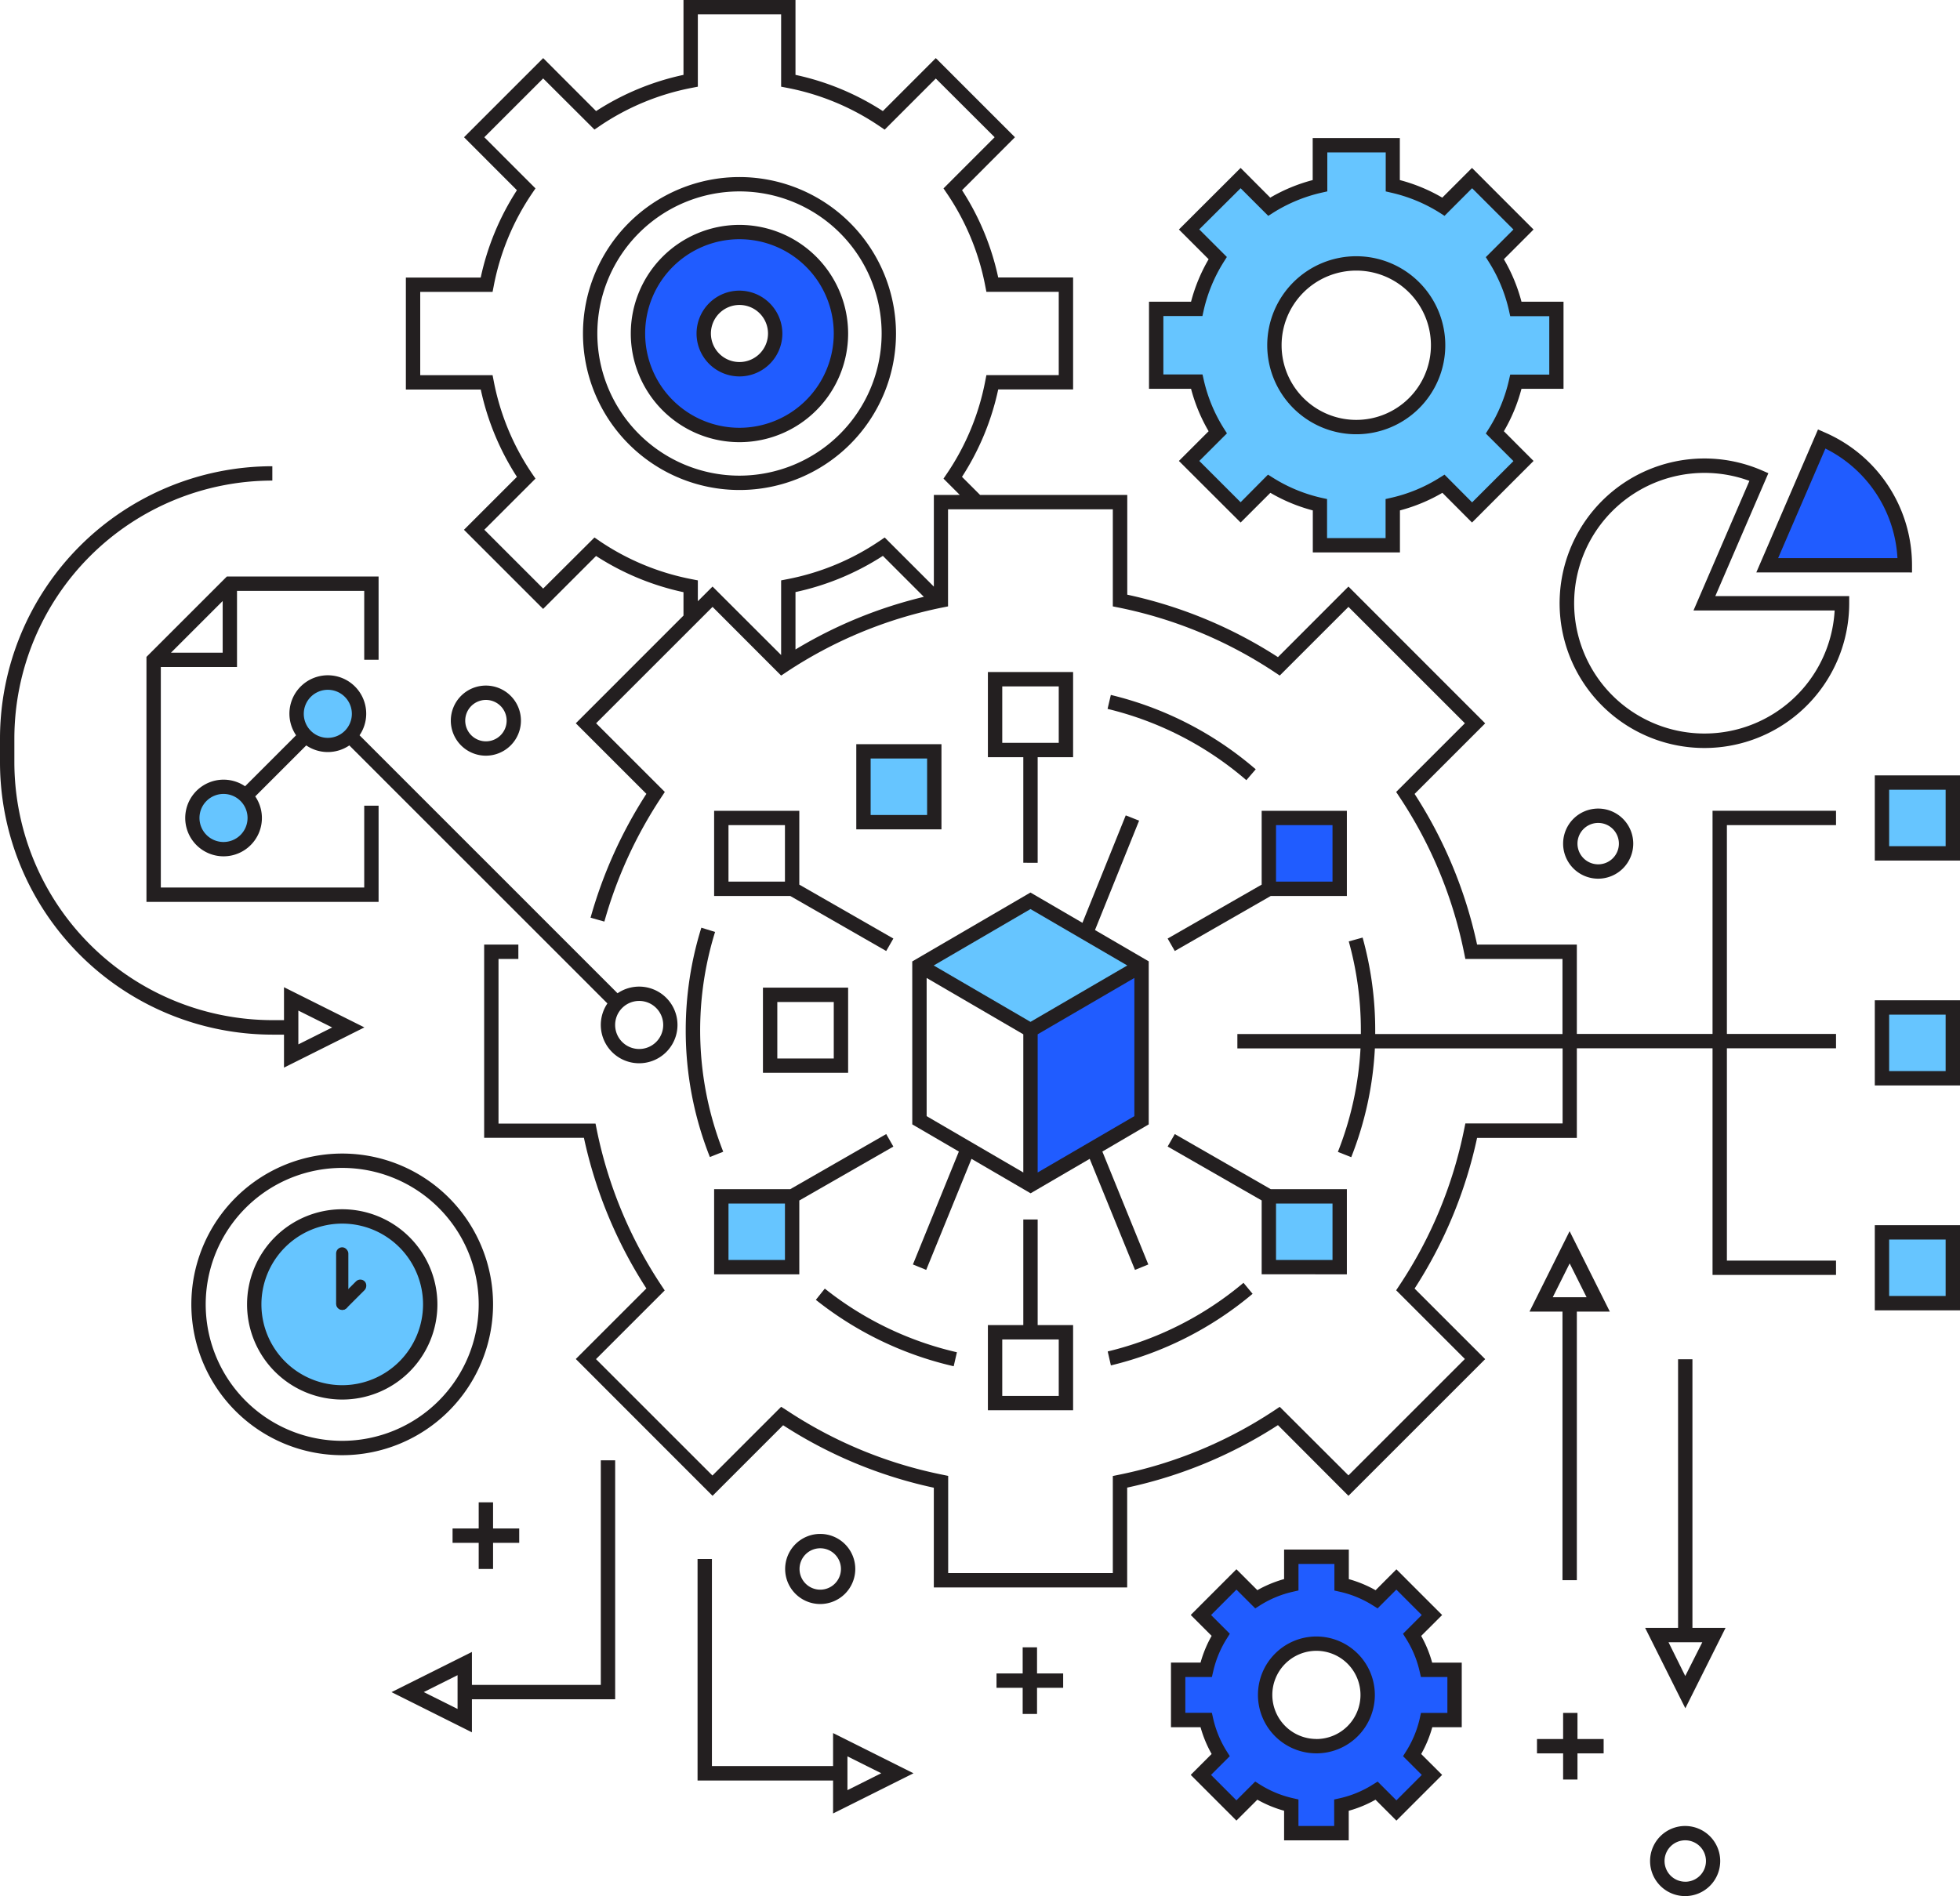 <svg xmlns="http://www.w3.org/2000/svg" viewBox="0 0 682.5 660.42"><title>Asset 1</title><g id="Layer_2" data-name="Layer 2"><g id="Layer_1-2" data-name="Layer 1"><polygon points="397.5 336.27 358.83 358.81 320.16 336.27 358.83 313.73 397.5 336.27" style="fill:#66c5ff"/><polygon points="397.5 336.27 397.5 390.19 358.83 412.73 358.83 358.81 397.5 336.27" style="fill:#205cff"/><rect x="441.83" y="284.9" width="24.67" height="24.67" style="fill:#205cff"/><rect x="655.33" y="272.57" width="24.67" height="24.67" style="fill:#66c5ff"/><rect x="655.33" y="350.9" width="24.67" height="24.67" style="fill:#66c5ff"/><rect x="655.33" y="429.24" width="24.67" height="24.67" style="fill:#66c5ff"/><rect x="300.67" y="261.7" width="24.67" height="24.67" style="fill:#66c5ff"/><rect x="441.83" y="416.7" width="24.67" height="24.67" style="fill:#66c5ff"/><rect x="251.17" y="416.7" width="24.67" height="24.67" transform="translate(527 858.06) rotate(180)" style="fill:#66c5ff"/><circle cx="77.83" cy="284.9" r="10.87" style="fill:#66c5ff"/><circle cx="114.15" cy="248.59" r="10.87" style="fill:#66c5ff"/><circle cx="119.17" cy="454.33" r="30.64" transform="translate(-286.35 217.33) rotate(-45)" style="fill:#66c5ff"/><path d="M663.29,196.89H615.37l19-44A47.94,47.94,0,0,1,663.29,196.89Z" style="fill:#205cff"/><path d="M257.5,80.83a35.34,35.34,0,1,0,35.33,35.34A35.33,35.33,0,0,0,257.5,80.83Zm0,47.77a12.44,12.44,0,1,1,12.43-12.43A12.43,12.43,0,0,1,257.5,128.6Z" style="fill:#205cff"/><path d="M317.67,391.63l16.22,9.46-16,39.33,4.63,1.89,15.77-38.68,20.58,12,20.58-12,15.77,38.68,4.64-1.89-16-39.33L400,391.63V334.84l-18.71-10.9,15.36-38.1L392,284l-15.08,37.42-18.1-10.55-41.16,24Zm5-51,33.66,19.62v48.13l-33.66-19.62Zm38.66,67.75V360.25L395,340.63v48.13Zm31.21-72.1-33.71,19.64-33.7-19.64,33.7-19.65Z" style="fill:#231f20"/><path d="M469,312.07V282.4H439.33v25.72L406.59,326.9l2.49,4.34,33.42-19.17ZM444.33,287.4H464v19.67H444.33Z" style="fill:#231f20"/><path d="M652.83,270.07v29.67H682.5V270.07Zm24.67,24.67H657.83V275.07H677.5Z" style="fill:#231f20"/><path d="M652.83,378.07H682.5V348.4H652.83Zm5-24.67H677.5v19.67H657.83Z" style="fill:#231f20"/><path d="M652.83,456.4H682.5V426.74H652.83Zm5-24.66H677.5V451.4H657.83Z" style="fill:#231f20"/><path d="M298.17,288.87h29.66V259.2H298.17Zm5-24.67h19.66v19.67H303.17Z" style="fill:#231f20"/><path d="M265.67,344v29.67h29.66V344Zm24.66,24.67H270.67V349h19.66Z" style="fill:#231f20"/><path d="M469,443.86V414.2H442.5L409.08,395l-2.49,4.34,32.74,18.78v25.72ZM444.33,419.2H464v19.66H444.33Z" style="fill:#231f20"/><path d="M248.67,282.4v29.67h26.5l33.42,19.17,2.49-4.34-32.75-18.78V282.4Zm24.66,24.67H253.67V287.4h19.66Z" style="fill:#231f20"/><path d="M248.67,443.86h29.66V418.14l32.75-18.78L308.59,395,275.17,414.2h-26.5Zm5-24.66h19.66v19.66H253.67Z" style="fill:#231f20"/><path d="M361.33,300.51V263.74h12.34V234.07H344v29.67h12.33v36.77ZM349,239.07h19.67v19.67H349Z" style="fill:#231f20"/><path d="M356.33,424.76v36.77H344V491.2h29.67V461.53H361.33V424.76Zm12.34,61.44H349V466.53h19.67Z" style="fill:#231f20"/><path d="M596.33,360.13H549.08V329H514.34a157.37,157.37,0,0,0-21.76-52.47l24.58-24.58L469.55,204.3,445,228.88a157.56,157.56,0,0,0-52.47-21.75V172.39H341.28l-6.3-6.3a91.22,91.22,0,0,0,12.61-30.44h26.08v-39H347.59A91.08,91.08,0,0,0,335,66.25L353.42,47.8,325.86,20.24,307.42,38.69A91,91,0,0,0,277,26.08V0H238V26.08a91,91,0,0,0-30.43,12.61L189.14,20.24,161.58,47.8,180,66.25a91.08,91.08,0,0,0-12.61,30.43H141.33v39h26.08A91.22,91.22,0,0,0,180,166.09l-18.44,18.44,27.56,27.56,18.44-18.44A91.17,91.17,0,0,0,238,206.26v8.15L200.5,251.92l24.58,24.58a158.29,158.29,0,0,0-19.44,43.14l4.81,1.35a153.31,153.31,0,0,1,19.92-43.44l1.13-1.71-23.93-23.92,40.55-40.54L272,235.3l1.71-1.13a152.71,152.71,0,0,1,54.41-22.56l2-.4V177.39H387.5v33.82l2,.4a152.76,152.76,0,0,1,54.42,22.56l1.7,1.13,23.93-23.92,40.54,40.54-23.93,23.92,1.13,1.71A152.35,152.35,0,0,1,509.85,332l.41,2h33.82v26.16H478.87c0-.44,0-.87,0-1.32a120.44,120.44,0,0,0-4.39-32.28l-4.82,1.34a115,115,0,0,1,4.21,30.94c0,.45,0,.88,0,1.32h-43v5h42.88a114.22,114.22,0,0,1-7.88,36.05l4.65,1.84a119.17,119.17,0,0,0,8.23-37.89h65.37V391.3H510.26l-.41,2a152.35,152.35,0,0,1-22.56,54.41l-1.13,1.7,23.93,23.93-40.54,40.54L445.62,490l-1.7,1.14a152.56,152.56,0,0,1-54.42,22.55l-2,.41v33.82H330.17V514.06l-2-.41a152.51,152.51,0,0,1-54.41-22.55L272,490l-23.92,23.93-40.55-40.54,23.93-23.93-1.13-1.7a152.71,152.71,0,0,1-22.56-54.41l-.4-2H173.59V334h6.91v-5H168.59V396.3h34.74a157.56,157.56,0,0,0,21.75,52.47L200.5,473.35,248.12,521l24.58-24.58a157.37,157.37,0,0,0,52.47,21.76v34.74H392.5V518.14A157.37,157.37,0,0,0,445,496.38L469.55,521l47.61-47.61-24.58-24.58a157.37,157.37,0,0,0,21.76-52.47h34.74V365.13h47.25v78.94h43v-5h-38V365.13h38v-5h-38V287.4h38v-5h-43ZM277,226.22v-20a91.25,91.25,0,0,0,30.43-12.61l14.27,14.27A157.2,157.2,0,0,0,277,226.22Zm48.18-53.83v31.93l-17.12-17.11-1.71,1.16A86.31,86.31,0,0,1,274,201.76l-2,.39v26L248.12,204.3,243,209.41v-7.26l-2-.39a86.24,86.24,0,0,1-32.32-13.39L207,187.21,189.14,205l-20.49-20.49,17.81-17.81L185.3,165a86.36,86.36,0,0,1-13.39-32.33l-.39-2H146.33v-29h25.19l.39-2A86.24,86.24,0,0,1,185.3,67.33l1.16-1.71L168.65,47.8l20.49-20.48L207,45.13,208.66,44A86.15,86.15,0,0,1,241,30.58l2-.39V5h29V30.19l2,.39A86.15,86.15,0,0,1,306.34,44l1.71,1.16,17.81-17.81L346.35,47.8,328.54,65.62l1.16,1.71a86.24,86.24,0,0,1,13.39,32.32l.39,2h25.19v29H343.48l-.39,2A86.36,86.36,0,0,1,329.7,165l-1.16,1.71,5.67,5.67Z" style="fill:#231f20"/><path d="M127.52,248.59a13.37,13.37,0,1,0-24.42,7.51L85.34,273.86a13.35,13.35,0,1,0,3.54,3.53l17.76-17.76a13.32,13.32,0,0,0,15,0l89.87,89.87a13.35,13.35,0,1,0,3.53-3.54L125.2,256.1A13.32,13.32,0,0,0,127.52,248.59ZM77.83,293.27a8.37,8.37,0,1,1,8.37-8.37A8.37,8.37,0,0,1,77.83,293.27ZM114.15,257a8.37,8.37,0,1,1,8.37-8.36A8.37,8.37,0,0,1,114.15,257ZM230.94,357a8.37,8.37,0,1,1-8.37-8.37A8.37,8.37,0,0,1,230.94,357Z" style="fill:#231f20"/><path id="paper" d="M51,228.8v85.33h80.83v-33.5h-5v28.5H56v-76.8H82.53V205.8h44.3v24h5v-29H79Zm8.54-1.47,18-18v18Z" style="fill:#231f20"/><path d="M385.67,246.91A115.41,115.41,0,0,1,434,271.74l3.26-3.79a120.25,120.25,0,0,0-50.45-25.9Z" style="fill:#231f20"/><path d="M238.78,358.81A119.43,119.43,0,0,0,247.19,403l4.65-1.85A115.47,115.47,0,0,1,249,324.6l-4.78-1.48A120,120,0,0,0,238.78,358.81Z" style="fill:#231f20"/><path d="M333.21,471a115.25,115.25,0,0,1-46-22.17l-3.12,3.91a120.17,120.17,0,0,0,48,23.13Z" style="fill:#231f20"/><path d="M386.83,475.58a120.27,120.27,0,0,0,49.34-24.94L433,446.81a115.32,115.32,0,0,1-47.28,23.91Z" style="fill:#231f20"/><path d="M532.6,456.83h11.48v93.55h5V456.83h11.48l-14-28Zm8.09-5,5.89-11.78,5.89,11.78Z" style="fill:#231f20"/><path d="M290.09,615.13H247.9V543h-5v77.16h47.19v11.48l28-14-28-14Zm5-3.38,11.77,5.88-11.77,5.89Z" style="fill:#231f20"/><path d="M589.33,473.44h-5V567H572.86l14,28,14-28H589.33Zm-2.5,110.33L581,572h11.77Z" style="fill:#231f20"/><path d="M119.17,421.19a33.14,33.14,0,1,0,33.14,33.14A33.17,33.17,0,0,0,119.17,421.19Zm0,61.28a28.14,28.14,0,1,1,28.14-28.14A28.17,28.17,0,0,1,119.17,482.47Z" style="fill:#231f20"/><path d="M171.69,454.33a52.53,52.53,0,1,0-52.52,52.52A52.58,52.58,0,0,0,171.69,454.33Zm-52.52,47.52a47.53,47.53,0,1,1,47.52-47.52A47.58,47.58,0,0,1,119.17,501.85Z" style="fill:#231f20"/><path d="M257.5,61.67a54.5,54.5,0,1,0,54.5,54.5A54.56,54.56,0,0,0,257.5,61.67Zm0,104a49.5,49.5,0,1,1,49.5-49.5A49.56,49.56,0,0,1,257.5,165.67Z" style="fill:#231f20"/><g id="gear-1"><path d="M541.94,132.92V107.58h-14.1a56.94,56.94,0,0,0-7.32-17.67l10-10L512.57,62l-10,10a56.31,56.31,0,0,0-17.66-7.32V50.58H459.6v14.1A56.31,56.31,0,0,0,441.94,72L432,62,414.05,79.94l10,10a56.7,56.7,0,0,0-7.32,17.67H402.6v25.34h14.1A56.65,56.65,0,0,0,424,150.58l-10,10L432,178.47l10-10a56.79,56.79,0,0,0,17.66,7.32v14.1h25.34v-14.1a56.79,56.79,0,0,0,17.66-7.32l10,10,17.92-17.92-10-10a56.89,56.89,0,0,0,7.32-17.66Zm-69.67,15.83a28.5,28.5,0,1,1,28.5-28.5A28.5,28.5,0,0,1,472.27,148.75Z" style="fill:#66c5ff"/><path d="M420.86,150.2l-10.35,10.35L432,182l10.36-10.35a59,59,0,0,0,14.78,6.13v14.64h30.34V177.78a59.19,59.19,0,0,0,14.78-6.13L512.57,182,534,160.55,523.67,150.2a58.82,58.82,0,0,0,6.13-14.78h14.64V105.08H529.8a58.89,58.89,0,0,0-6.13-14.79L534,79.94,512.57,58.49,502.22,68.84a58.79,58.79,0,0,0-14.78-6.12V48.08H457.1V62.72a58.64,58.64,0,0,0-14.78,6.12L432,58.49,410.51,79.94l10.35,10.35a58.86,58.86,0,0,0-6.12,14.79H400.1v30.34h14.64A58.94,58.94,0,0,0,420.86,150.2ZM405.1,110.08h13.6l.44-2a54.08,54.08,0,0,1,7-16.88l1.07-1.69-9.62-9.62L432,65.56l9.62,9.62,1.69-1.07a54.08,54.08,0,0,1,16.88-7l2-.45V53.08h20.34V66.67l1.94.45a54,54,0,0,1,16.89,7L503,75.18l9.61-9.62L527,79.94l-9.62,9.62,1.06,1.69a53.91,53.91,0,0,1,7,16.88l.44,2h13.6v20.34h-13.6l-.44,1.94a54.06,54.06,0,0,1-7,16.89l-1.06,1.69,9.62,9.61-14.39,14.38L503,165.32l-1.69,1.06a54.06,54.06,0,0,1-16.89,7l-1.94.44v13.6H462.1v-13.6l-2-.44a54.1,54.1,0,0,1-16.88-7l-1.69-1.06L432,174.93l-14.38-14.38,9.62-9.61-1.07-1.69a54,54,0,0,1-7-16.89l-.44-1.94H405.1Z" style="fill:#231f20"/><path d="M472.27,151.25a31,31,0,1,0-31-31A31,31,0,0,0,472.27,151.25Zm0-57a26,26,0,1,1-26,26A26,26,0,0,1,472.27,94.25Z" style="fill:#231f20"/></g><g id="gear-2"><path d="M506.54,599.12V581.61H496.8a39.23,39.23,0,0,0-5.06-12.2l6.89-6.89-12.38-12.38L479.36,557A39.28,39.28,0,0,0,467.15,552v-9.74H449.64V552a39.23,39.23,0,0,0-12.2,5.06l-6.9-6.89-12.38,12.38,6.89,6.89a39,39,0,0,0-5.05,12.2h-9.75v17.51H420a38.93,38.93,0,0,0,5.05,12.21l-6.89,6.89,12.38,12.38,6.9-6.89a39.23,39.23,0,0,0,12.2,5.06v9.74h17.51v-9.74a39.28,39.28,0,0,0,12.21-5.06l6.89,6.89,12.38-12.38-6.89-6.89a39.18,39.18,0,0,0,5.06-12.21Zm-48.14,9.09a17.85,17.85,0,1,1,17.84-17.84A17.85,17.85,0,0,1,458.4,608.21Z" style="fill:#205cff"/><path d="M494.88,569.8l7.29-7.28L486.25,546.6,479,553.88a42,42,0,0,0-9.32-3.86V539.73H447.14V550a41.87,41.87,0,0,0-9.31,3.86l-7.29-7.28-15.91,15.92,7.28,7.28a41.41,41.41,0,0,0-3.86,9.31h-10.3v22.51h10.3a41.29,41.29,0,0,0,3.86,9.32l-7.28,7.28,15.91,15.92,7.29-7.28a41.37,41.37,0,0,0,9.31,3.85V641h22.51v-10.3a41.45,41.45,0,0,0,9.32-3.85l7.28,7.28,15.92-15.92-7.29-7.28a41.29,41.29,0,0,0,3.86-9.32H509V579.11h-10.3A41.41,41.41,0,0,0,494.88,569.8ZM504,596.62H494.8l-.44,2A36.62,36.62,0,0,1,489.62,610l-1.06,1.69,6.53,6.53-8.84,8.85-6.54-6.54L478,621.6a36.68,36.68,0,0,1-11.42,4.73l-2,.44V636H452.14v-9.24l-1.94-.44a36.64,36.64,0,0,1-11.43-4.73l-1.69-1.07-6.54,6.54-8.84-8.85,6.53-6.53L427.17,610a36.6,36.6,0,0,1-4.73-11.43l-.45-2h-9.24V584.11H422l.45-1.94a36.6,36.6,0,0,1,4.73-11.43l1.06-1.69-6.53-6.53,8.84-8.85,6.54,6.54,1.69-1.07a36.4,36.4,0,0,1,11.43-4.73l1.94-.44v-9.24h12.51V554l2,.44A36.44,36.44,0,0,1,478,559.14l1.69,1.07,6.54-6.54,8.84,8.85-6.53,6.53,1.06,1.69a36.52,36.52,0,0,1,4.74,11.43l.44,1.94H504Z" style="fill:#231f20"/><path d="M458.4,570a20.35,20.35,0,1,0,20.34,20.35A20.37,20.37,0,0,0,458.4,570Zm0,35.69a15.35,15.35,0,1,1,15.34-15.34A15.36,15.36,0,0,1,458.4,605.71Z" style="fill:#231f20"/></g><path d="M615.77,164.82l-2.29-1a50.42,50.42,0,1,0,30.44,46.3v-2.5H597.3Zm23.08,47.81a45.39,45.39,0,1,1-29.68-45.14L589.7,212.63Z" style="fill:#231f20"/><path d="M665.79,199.39v-2.5a50.4,50.4,0,0,0-30.45-46.3l-2.29-1-21.48,49.79Zm-30.16-43.16a45.41,45.41,0,0,1,25.09,38.16H619.17Z" style="fill:#231f20"/><path d="M98.89,360.37v11.48l28-14-28-14v11.47H94.83A89.93,89.93,0,0,1,5,265.54v-8.32a89.93,89.93,0,0,1,89.83-89.83v-5A94.94,94.94,0,0,0,0,257.22v8.32a94.94,94.94,0,0,0,94.83,94.83Zm5-8.38,11.78,5.88-11.78,5.89Z" style="fill:#231f20"/><path d="M209.21,586.86H164.33V575.38l-28,14,28,14V591.86h49.88V508.63h-5Zm-49.88,8.38-11.77-5.88,11.77-5.89Z" style="fill:#231f20"/><polygon points="171.69 546.48 171.69 537.38 180.8 537.38 180.8 532.38 171.69 532.38 171.69 523.27 166.69 523.27 166.69 532.38 157.59 532.38 157.59 537.38 166.69 537.38 166.69 546.48 171.69 546.48" style="fill:#231f20"/><polygon points="361.11 573.77 356.11 573.77 356.11 582.87 347 582.87 347 587.87 356.11 587.87 356.11 596.98 361.11 596.98 361.11 587.87 370.21 587.87 370.21 582.87 361.11 582.87 361.11 573.77" style="fill:#231f20"/><polygon points="549.3 596.61 544.3 596.61 544.3 605.71 535.2 605.71 535.2 610.71 544.3 610.71 544.3 619.82 549.3 619.82 549.3 610.71 558.41 610.71 558.41 605.71 549.3 605.71 549.3 596.61" style="fill:#231f20"/><path d="M568.72,293.85a12.21,12.21,0,1,0-12.21,12.2A12.23,12.23,0,0,0,568.72,293.85Zm-19.42,0a7.21,7.21,0,1,1,7.21,7.2A7.22,7.22,0,0,1,549.3,293.85Z" style="fill:#231f20"/><path d="M297.82,546.48a12.21,12.21,0,1,0-12.2,12.21A12.21,12.21,0,0,0,297.82,546.48Zm-19.41,0a7.21,7.21,0,1,1,7.21,7.21A7.21,7.21,0,0,1,278.41,546.48Z" style="fill:#231f20"/><path d="M586.83,636A12.21,12.21,0,1,0,599,648.22,12.22,12.22,0,0,0,586.83,636Zm0,19.41a7.21,7.21,0,1,1,7.21-7.2A7.21,7.21,0,0,1,586.83,655.42Z" style="fill:#231f20"/><path d="M181.4,251a12.21,12.21,0,1,0-12.21,12.21A12.22,12.22,0,0,0,181.4,251ZM162,251a7.21,7.21,0,1,1,7.2,7.21A7.21,7.21,0,0,1,162,251Z" style="fill:#231f20"/><path d="M257.5,78.33a37.84,37.84,0,1,0,37.83,37.84A37.88,37.88,0,0,0,257.5,78.33Zm0,70.67a32.84,32.84,0,1,1,32.83-32.83A32.87,32.87,0,0,1,257.5,149Z" style="fill:#231f20"/><path d="M257.5,101.23a14.94,14.94,0,1,0,14.93,14.94A15,15,0,0,0,257.5,101.23Zm0,24.87a9.94,9.94,0,1,1,9.93-9.93A9.94,9.94,0,0,1,257.5,126.1Z" style="fill:#231f20"/><rect id="tick" x="117.04" y="434.44" width="4.26" height="21.8" rx="2.13" style="fill:#231f20"/><rect x="120.19" y="444.38" width="4.26" height="13.17" rx="2.13" transform="translate(354.71 45.59) rotate(45)" style="fill:#231f20"/></g></g></svg>